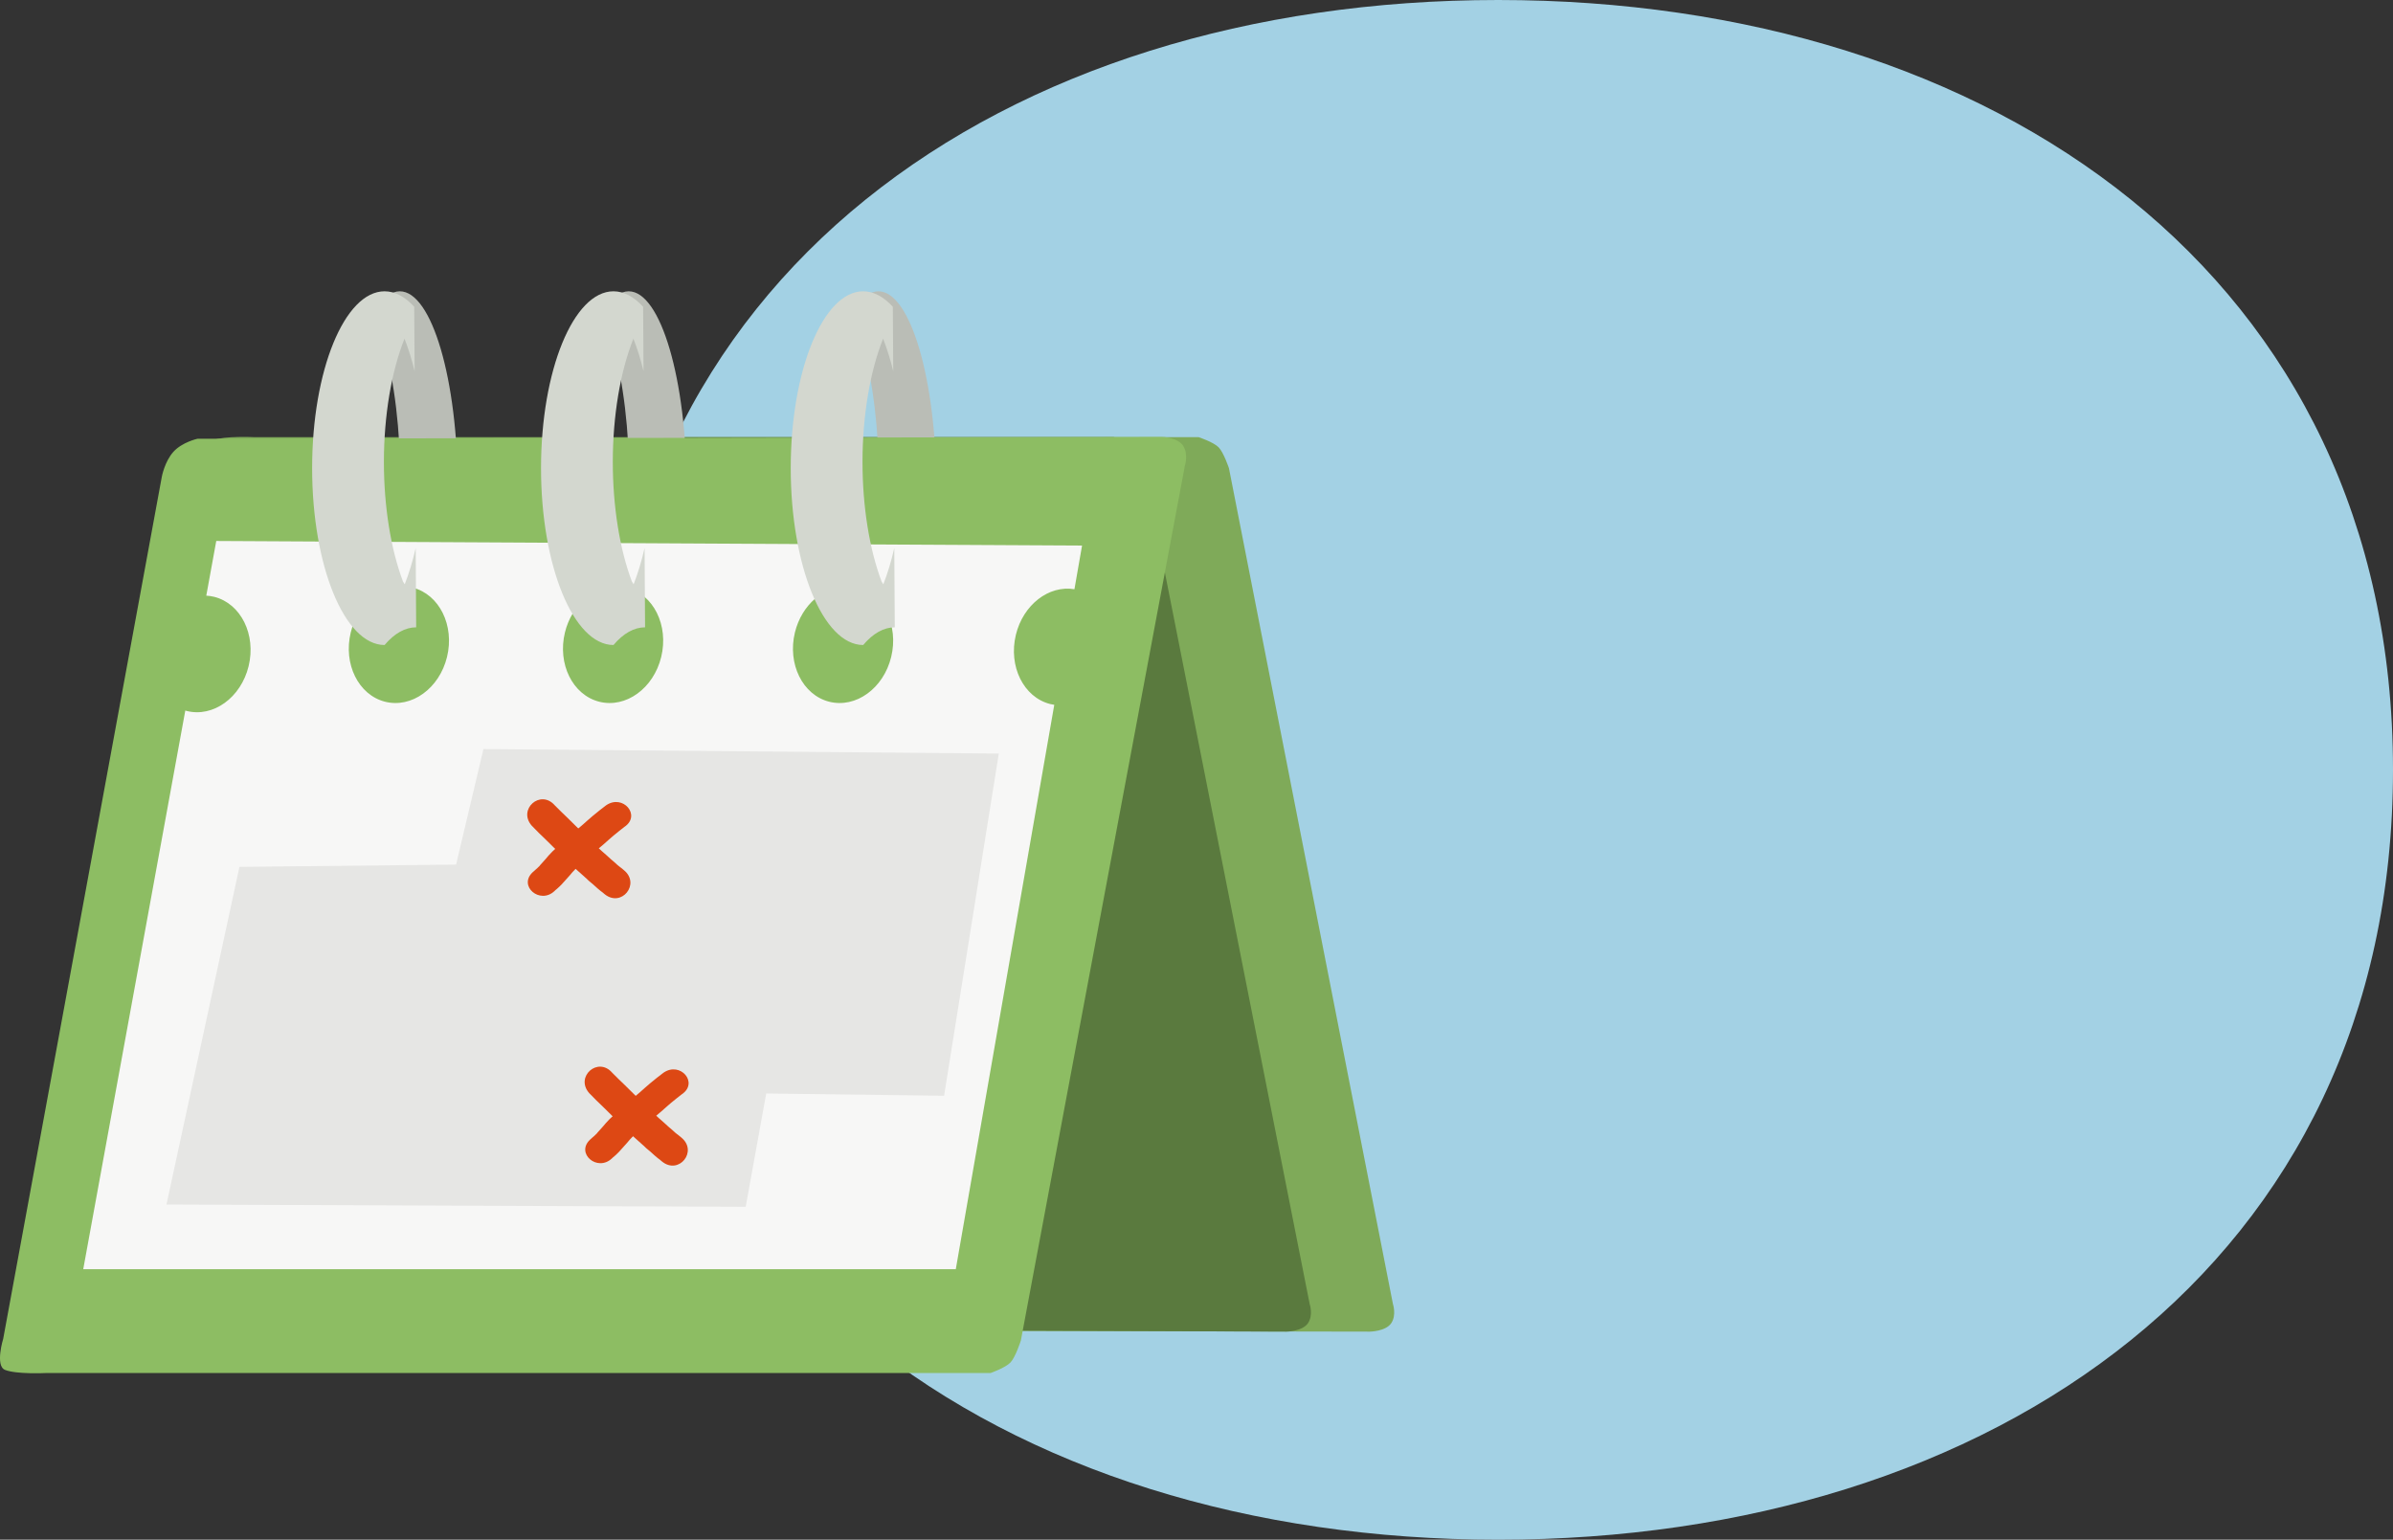 <svg xmlns="http://www.w3.org/2000/svg" width="115" height="74" viewBox="0 0 115 74">
    <rect x="0" y="0" width="115" height="74" fill="#333333" stroke="none"/>
    <g fill="none" fill-rule="evenodd">
        <g>
            <g>
                <path fill="#A3D1E4" d="M72 74c23.748 0 43-13.252 43-37 0-23.748-19.252-37-43-37S29 13.252 29 37c0 23.748 19.252 37 43 37z" transform="translate(-1096 -1228) translate(1096 1228)"/>
                <g>
                    <path fill="#7FAA59" d="M19.49 49.917L65.826 50s.766-.008 1.034-.408c.26-.388.08-.92.08-.92L59.06 8.504s-.253-.756-.496-1.005c-.243-.25-.96-.489-.96-.489H12.21s-1.414-.067-1.967.143c-.49.185-.088 1.434-.088 1.434l7.622 39.587s.132.69.553 1.14c.42.45 1.16.603 1.16.603z" transform="translate(-1096 -1228) translate(1096 1228) translate(0 14)"/>
                    <path fill="#5A7A3E" d="M39.574 49.917L61.815 50s.773-.007 1.044-.408c.261-.388.08-.92.08-.92l-7.95-40.168s-.254-.756-.499-1.005c-.245-.25-.969-.489-.969-.489H32.23s-1.427-.067-1.985.143c-.494.185-.089 1.434-.089 1.434l7.69 39.587s.132.69.557 1.14c.424.45 1.17.603 1.17.603z" transform="translate(-1096 -1228) translate(1096 1228) translate(0 14)"/>
                    <path fill="#BABDB6" fill-rule="nonzero" d="M19.214 0C20.753 0 22 4.253 22 9.5S20.753 19 19.214 19c-.378-.625-.793-.95-1.214-.95l.018-4.259c.116.708.258 1.362.422 1.947l.067-.15c.472-1.753.733-4.045.733-6.423 0-2.474-.285-4.848-.79-6.619-.15.53-.28 1.116-.39 1.748l.014-3.462c.359-.549.747-.832 1.14-.832zM30.214 0C31.753 0 33 4.253 33 9.5S31.753 19 30.214 19c-.378-.625-.793-.95-1.214-.95l.018-4.259c.116.708.258 1.362.422 1.947l.067-.15c.472-1.753.733-4.045.733-6.423 0-2.474-.285-4.848-.79-6.619-.15.53-.28 1.116-.39 1.748l.014-3.462c.359-.549.747-.832 1.14-.832zM42.214 0C43.753 0 45 4.253 45 9.5S43.753 19 42.214 19c-.378-.625-.793-.95-1.214-.95l.018-4.259c.116.708.258 1.362.422 1.947l.067-.15c.472-1.753.733-4.045.733-6.423 0-2.474-.285-4.848-.79-6.619-.15.53-.28 1.116-.39 1.748l.014-3.462c.359-.549.747-.832 1.14-.832z" transform="translate(-1096 -1228) translate(1096 1228) translate(0 14)"/>
                    <path fill="#8DBD63" d="M9.49 7.087L55.826 7s.766.008 1.034.427c.26.406.08.963.08.963l-7.88 42.036s-.253.792-.496 1.052-.96.511-.96.511H2.21s-1.414.07-1.967-.15c-.49-.193-.088-1.5-.088-1.5L7.777 8.911s.132-.723.553-1.193c.42-.47 1.16-.631 1.16-.631z" transform="translate(-1096 -1228) translate(1096 1228) translate(0 14)"/>
                    <path fill="#F7F7F6" d="M10.393 12l-.48 2.628c.131.007.26.026.388.058 1.277.325 2.015 1.815 1.647 3.329-.368 1.514-1.702 2.478-2.98 2.153l-.063-.02L4 47h41.932l4.733-27.126c-.067-.01-.133-.022-.198-.038-1.278-.325-2.015-1.815-1.647-3.329.35-1.438 1.578-2.394 2.814-2.188L52 12.221 10.393 12zm9.04 2.183c.136.007.271.027.403.06 1.277.325 2.015 1.815 1.647 3.329-.368 1.514-1.703 2.478-2.98 2.153-1.278-.325-2.015-1.815-1.647-3.329.324-1.334 1.412-2.268 2.577-2.213zm10.293 0c.137.007.271.027.403.06 1.278.325 2.015 1.815 1.647 3.329-.368 1.514-1.702 2.478-2.98 2.153-1.277-.325-2.015-1.815-1.647-3.329.325-1.334 1.413-2.268 2.577-2.213zm11.052 0c.137.007.271.027.403.06 1.278.325 2.015 1.815 1.647 3.329-.368 1.514-1.702 2.478-2.98 2.153-1.277-.325-2.015-1.815-1.647-3.329.325-1.334 1.413-2.268 2.577-2.213z" transform="translate(-1096 -1228) translate(1096 1228) translate(0 14)"/>
                    <path fill="#E6E6E4" d="M23.233 22L48 22.218 45.37 38.663 36.822 38.554 35.836 44 8 43.891 11.507 27.663 21.918 27.554z" transform="translate(-1096 -1228) translate(1096 1228) translate(0 14)"/>
                    <path fill="#D3D7CF" fill-rule="nonzero" d="M18.482 0C16.559 0 15 3.806 15 8.5s1.559 8.5 3.482 8.5c.473-.56.992-.85 1.518-.85l-.023-3.81c-.145.633-.322 1.218-.527 1.741l-.084-.134c-.59-1.568-.917-3.619-.917-5.747.002-2.213.357-4.337.99-5.922.186.474.35.998.487 1.564l-.02-3.098C19.46.254 18.974 0 18.483 0zM29.482 0C27.559 0 26 3.806 26 8.5s1.559 8.5 3.482 8.5c.473-.56.992-.85 1.518-.85l-.023-3.81c-.145.633-.322 1.218-.527 1.741l-.084-.134c-.59-1.568-.917-3.619-.917-5.747.002-2.213.357-4.337.99-5.922.186.474.35.998.487 1.564l-.02-3.098C30.46.254 29.974 0 29.483 0zM41.482 0C39.559 0 38 3.806 38 8.5s1.559 8.5 3.482 8.5c.473-.56.992-.85 1.518-.85l-.023-3.81c-.145.633-.322 1.218-.527 1.741l-.084-.134c-.59-1.568-.917-3.619-.917-5.747.002-2.213.357-4.337.99-5.922.186.474.35.998.487 1.564l-.02-3.098C42.46.254 41.974 0 41.483 0z" transform="translate(-1096 -1228) translate(1096 1228) translate(0 14)"/>
                    <g fill="#DD4814" fill-rule="nonzero">
                        <path d="M1.317.433c.207.183.416.364.629.54.283.252.576.492.859.744.216.196.442.383.669.567.162.133.329.262.496.388.137.12.287.222.43.333.109.091.13.104.191.147.07.036.147.106.234.162l.013.01c.85.607-.004 1.815-.854 1.208l-.04-.03c-.019-.013-.038-.025-.054-.04-.01-.01.044.029.033.021-.059-.04-.059-.04-.146-.095-.097-.067-.191-.14-.284-.215-.13-.112-.283-.198-.409-.316-.181-.137-.36-.276-.537-.42-.243-.199-.486-.399-.719-.61-.27-.24-.55-.47-.82-.71C.759 1.91.513 1.7.275 1.48-.46.74.581-.309 1.317.433z" transform="translate(-1096 -1228) translate(1096 1228) translate(0 14) rotate(3.773 -354.482 397.302)"/>
                        <path d="M4.73 1.24c-.166.15-.336.298-.497.454-.146.146-.296.29-.439.44-.156.15-.313.3-.463.457-.13.124-.259.25-.38.38-.105.123-.229.231-.34.348-.086.087-.169.174-.241.27-.077.113-.165.22-.25.328-.074.093-.144.188-.22.28-.063.079-.135.15-.204.223-.206.202.02-.032-.123.124-.655.702-1.762-.127-1.108-.83.05-.043.085-.095.135-.139.004-.003-.006.008-.009.012.066-.07.122-.12.155-.166.029-.02 0 0 .054-.07.045-.058.09-.117.137-.174.08-.105.166-.207.239-.315.105-.138.221-.267.345-.391.105-.108.217-.21.316-.322.128-.139.262-.273.401-.404.149-.154.303-.305.46-.453.155-.163.318-.32.478-.479.195-.187.397-.368.603-.546.769-.603 1.72.37.951.973z" transform="translate(-1096 -1228) translate(1096 1228) translate(0 14) rotate(3.773 -354.482 397.302)"/>
                    </g>
                    <g fill="#DD4814" fill-rule="nonzero">
                        <path d="M1.317.433c.207.183.416.364.629.54.283.252.576.492.859.744.216.196.442.383.669.567.162.133.329.262.496.388.137.12.287.222.43.333.109.091.13.104.191.147.07.036.147.106.234.162l.013.01c.85.607-.004 1.815-.854 1.208l-.04-.03c-.019-.013-.038-.025-.054-.04-.01-.01.044.029.033.021-.059-.04-.059-.04-.146-.095-.097-.067-.191-.14-.284-.215-.13-.112-.283-.198-.409-.316-.181-.137-.36-.276-.537-.42-.243-.199-.486-.399-.719-.61-.27-.24-.55-.47-.82-.71C.759 1.91.513 1.7.275 1.48-.46.74.581-.309 1.317.433z" transform="translate(-1096 -1228) translate(1096 1228) translate(0 14) rotate(3.773 -548.171 445.614)"/>
                        <path d="M4.73 1.24c-.166.15-.336.298-.497.454-.146.146-.296.29-.439.44-.156.15-.313.3-.463.457-.13.124-.259.25-.38.38-.105.123-.229.231-.34.348-.086.087-.169.174-.241.27-.077.113-.165.22-.25.328-.074.093-.144.188-.22.28-.063.079-.135.15-.204.223-.206.202.02-.032-.123.124-.655.702-1.762-.127-1.108-.83.05-.043.085-.095.135-.139.004-.003-.006.008-.009.012.066-.07.122-.12.155-.166.029-.02 0 0 .054-.07.045-.058.09-.117.137-.174.08-.105.166-.207.239-.315.105-.138.221-.267.345-.391.105-.108.217-.21.316-.322.128-.139.262-.273.401-.404.149-.154.303-.305.46-.453.155-.163.318-.32.478-.479.195-.187.397-.368.603-.546.769-.603 1.72.37.951.973z" transform="translate(-1096 -1228) translate(1096 1228) translate(0 14) rotate(3.773 -548.171 445.614)"/>
                    </g>
                </g>
            </g>
        </g>
    </g>
</svg>

